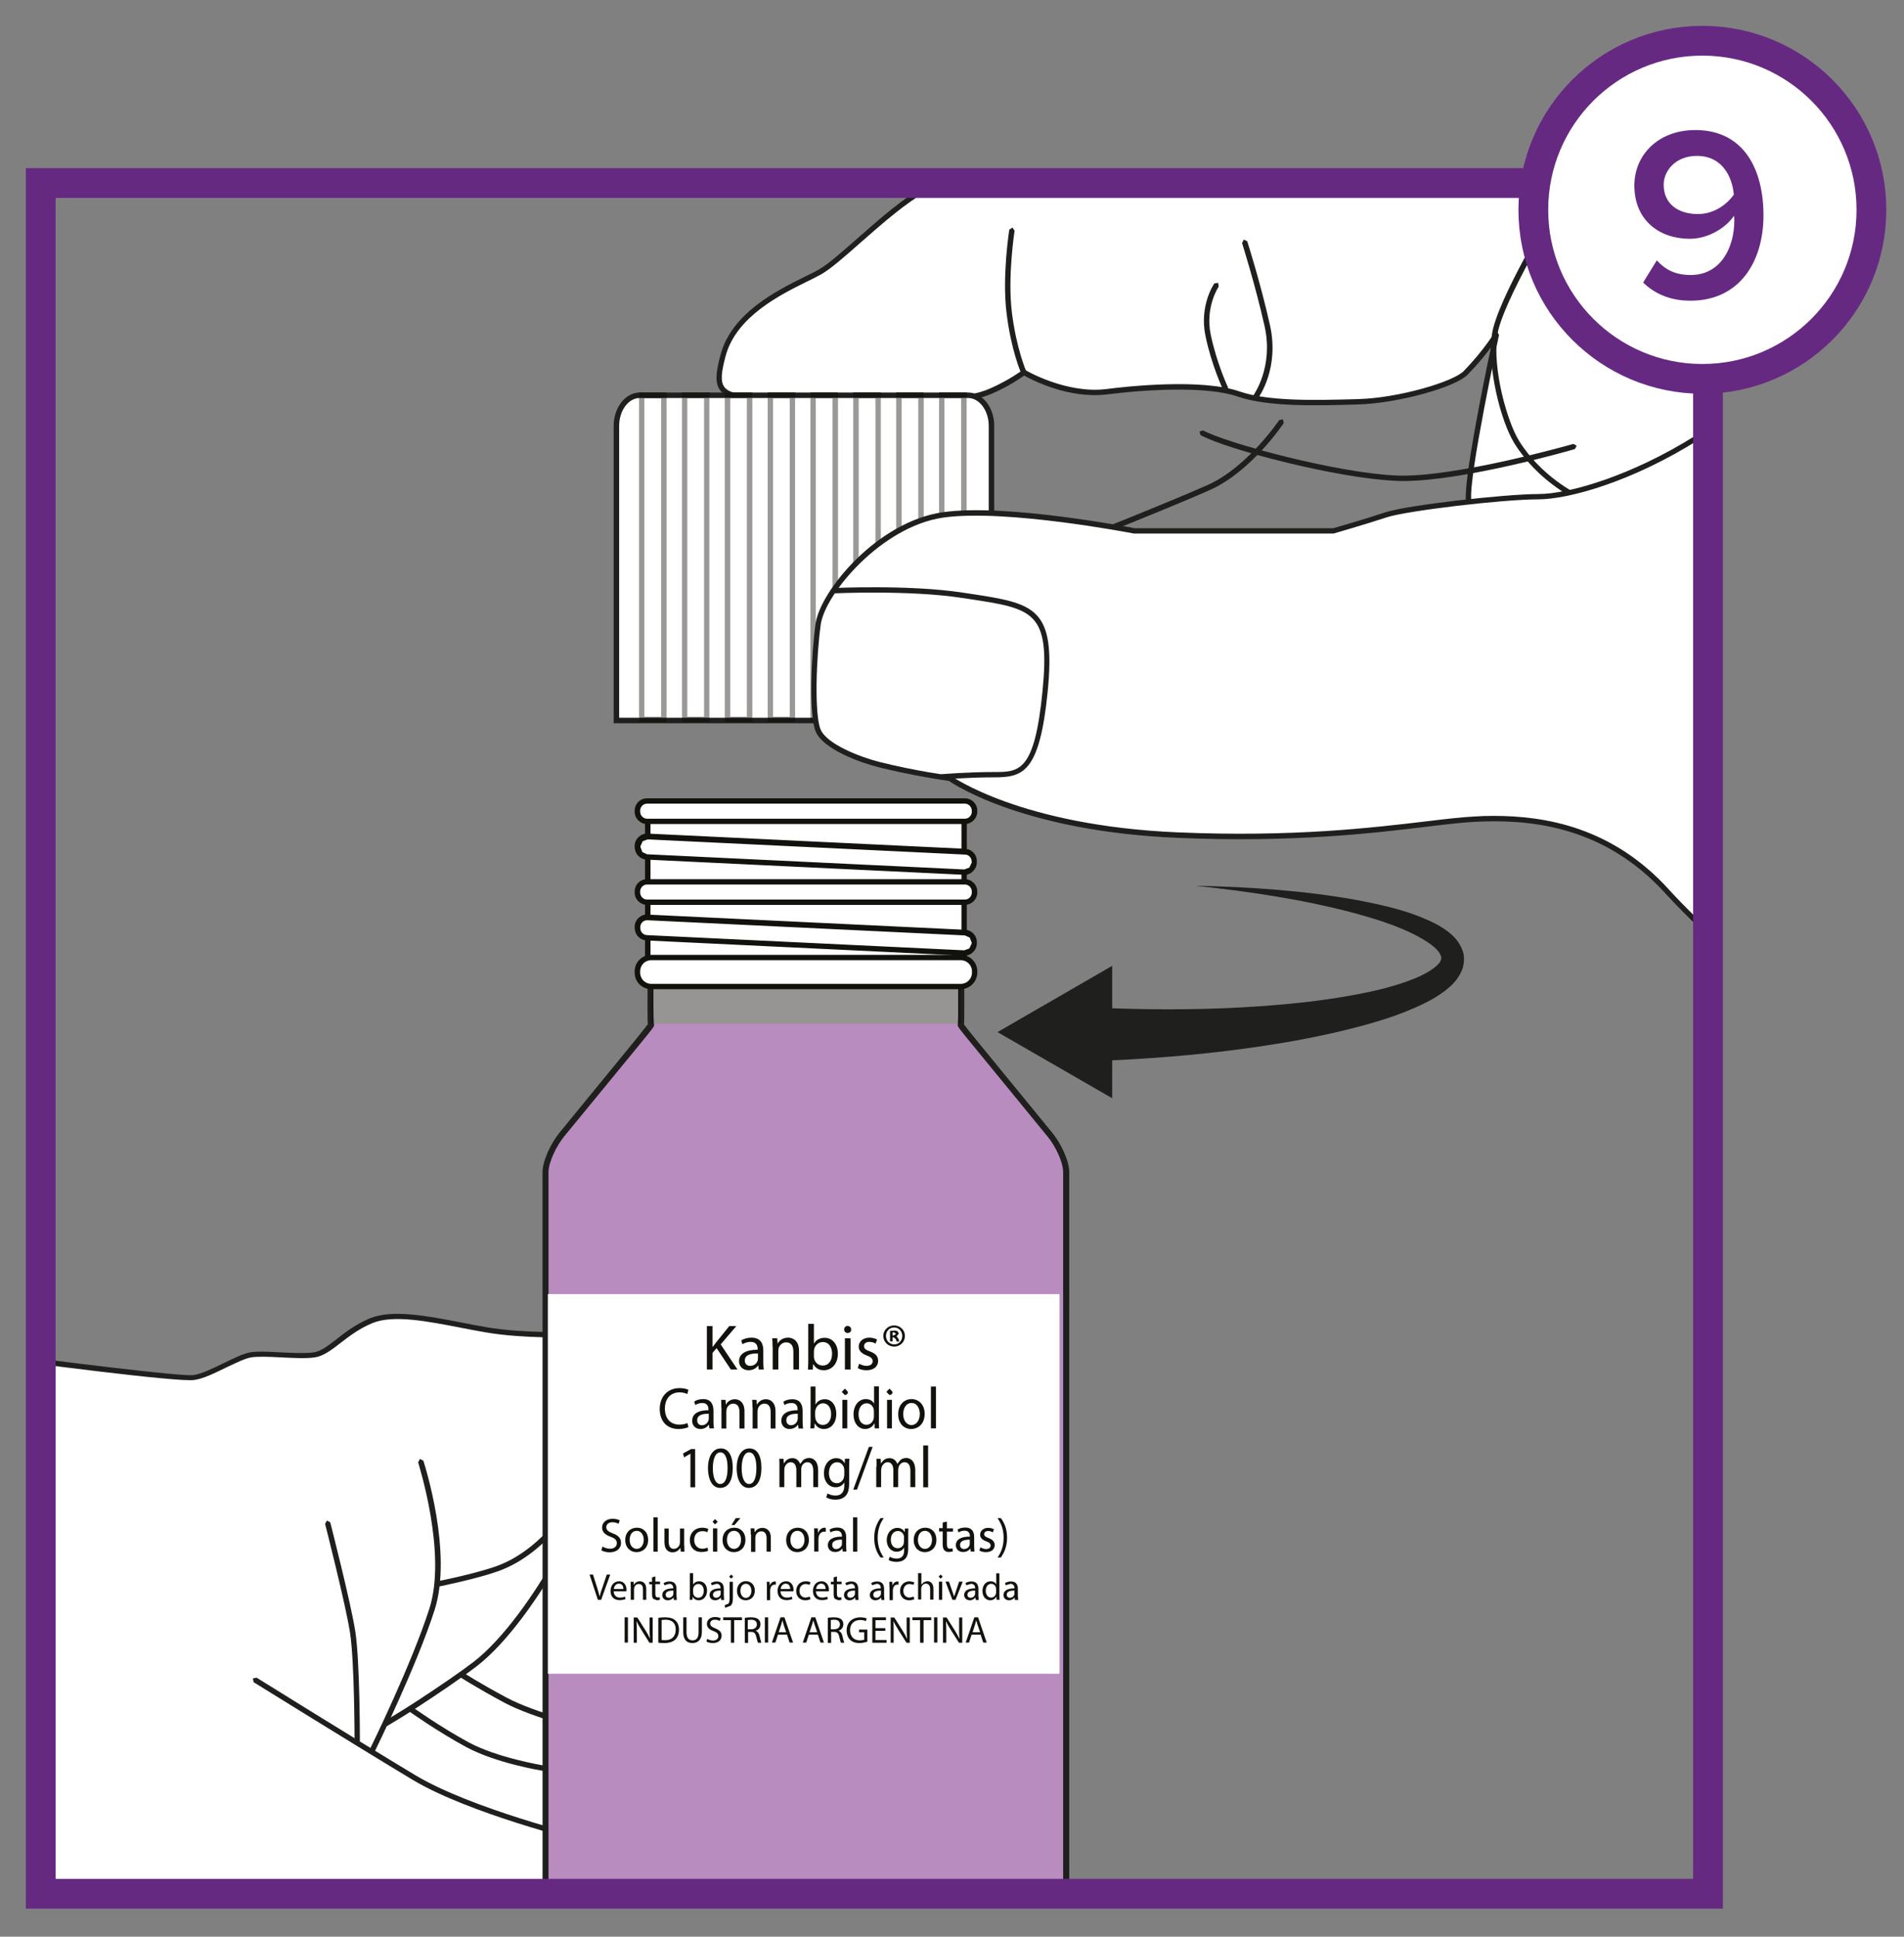 <?xml version="1.0" encoding="utf-8"?>
<!-- Generator: Adobe Illustrator 26.0.0, SVG Export Plug-In . SVG Version: 6.00 Build 0)  -->
<svg version="1.1" id="Capa_1" xmlns="http://www.w3.org/2000/svg" xmlns:xlink="http://www.w3.org/1999/xlink" x="0px" y="0px"
	 viewBox="0 0 121.53 123.6" style="enable-background:new 0 0 121.53 123.6;" xml:space="preserve">
<rect x="0" y="0" width="121.53" height="123.6" fill="#808080" stroke="none"/>
<style type="text/css">
	.st0{clip-path:url(#SVGID_00000112592811837387369390000003700150726368398264_);fill:#FFFFFF;}
	.st1{clip-path:url(#SVGID_00000112592811837387369390000003700150726368398264_);fill:#1F1F1D;}
	.st2{fill:#1F1F1D;}
	.st3{clip-path:url(#SVGID_00000089571069112772224990000016488455773796508045_);fill:#1F1F1D;}
	.st4{clip-path:url(#SVGID_00000089571069112772224990000016488455773796508045_);fill:#FFFFFF;}
	.st5{fill:#FFFFFF;}
	.st6{fill:#9B9997;}
	.st7{fill:#161613;}
	.st8{clip-path:url(#SVGID_00000160875963452581856840000000864311479463824519_);fill:#B88CBF;}
	.st9{clip-path:url(#SVGID_00000160875963452581856840000000864311479463824519_);fill:#1F1F1D;}
	.st10{fill:#979593;}
	.st11{fill:#1A1917;}
	.st12{fill:#13110C;}
	.st13{clip-path:url(#SVGID_00000115497053324789883960000012561517396502475951_);fill:#13110C;}
	.st14{clip-path:url(#SVGID_00000115497053324789883960000012561517396502475951_);fill:#FFFFFF;}
	.st15{clip-path:url(#SVGID_00000115497053324789883960000012561517396502475951_);fill:#1F1F1D;}
	.st16{fill:none;stroke:#662982;stroke-width:1.9;stroke-miterlimit:10;}
	.st17{fill:#FFFFFF;stroke:#662982;stroke-width:1.9;stroke-miterlimit:10;}
	.st18{fill:#662982;}
</style>
<g>
	<g>
		<g>
			<defs>
				<rect id="SVGID_1_" x="2.16" y="11.59" width="106.79" height="109.29"/>
			</defs>
			<clipPath id="SVGID_00000181060399780453585160000012365482788999355296_">
				<use xlink:href="#SVGID_1_"  style="overflow:visible;"/>
			</clipPath>
			<path style="clip-path:url(#SVGID_00000181060399780453585160000012365482788999355296_);fill:#FFFFFF;" d="M117.22,34.54
				l-2.96-25.48c0,0-23.12-0.45-26.59-0.33c-3.47,0.11-13.61,0.75-18.31,1.12c-4.71,0.37-7.99,1.05-10.24,2.19
				c-2.25,1.14-5.36,4.49-6.75,5.29c-1.39,0.8-5.4,2.21-6.23,5.36c-0.6,2.26-0.36,2.86,3.62,2.68c1.03-0.05,3.39,0.01,5.58,0.07
				c2.05,0.06,3.94,0.11,4.44,0.08c1.34-0.09,2.35-0.07,3.55-0.61c1.21-0.54,2.02-1.15,2.02-1.15s2.64,1.56,5.28,1.23
				c2.64-0.33,6.45-0.54,8.42,0.14c1.96,0.68,5.2,0.56,7.66,0.5c2.46-0.07,6.11-1.08,6.85-1.85c1.3-1.36,1.96-2.45,1.96-2.45
				s-1.96,9.07-1.78,10.59c0.18,1.52,1.18,4.2,1.18,4.2L117.22,34.54z"/>
			<path style="clip-path:url(#SVGID_00000181060399780453585160000012365482788999355296_);fill:#1F1F1D;" d="M95.51,21.17
				l0.06,0.01l0.11,0.2c-0.02,0.09-1.95,9.06-1.77,10.53c0.16,1.3,0.93,3.51,1.13,4.04l22-1.57l-2.92-25.15
				c-2-0.04-23.15-0.43-26.43-0.33c-3.44,0.11-13.55,0.75-18.31,1.12c-4.75,0.37-7.98,1.07-10.18,2.18
				c-1.29,0.66-2.88,2.06-4.28,3.29c-1,0.88-1.87,1.65-2.46,1.99c-0.24,0.14-0.56,0.3-0.93,0.48c-1.7,0.84-4.55,2.24-5.22,4.78
				c-0.26,0.98-0.35,1.62-0.06,1.98c0.35,0.44,1.38,0.58,3.51,0.48c1.12-0.05,3.75,0.02,6.08,0.09c1.79,0.05,3.48,0.1,3.94,0.07
				l0.49-0.03c1.1-0.06,1.98-0.11,3-0.57c1.17-0.52,1.98-1.13,1.99-1.13l0.19-0.01c0.03,0.02,2.61,1.53,5.17,1.21
				c1.38-0.18,6.09-0.68,8.49,0.15c1.86,0.65,4.88,0.56,7.3,0.5l0.3-0.01c2.55-0.07,6.06-1.1,6.73-1.8
				c1.28-1.33,1.93-2.41,1.93-2.42L95.51,21.17z M94.92,36.3l-0.16-0.11c-0.04-0.11-1.01-2.72-1.19-4.24
				c-0.15-1.27,1.11-7.49,1.6-9.79c-0.33,0.45-0.82,1.06-1.49,1.75c-0.79,0.82-4.5,1.83-6.97,1.9l-0.29,0.01
				c-2.45,0.07-5.5,0.15-7.42-0.51c-1.85-0.65-5.52-0.49-8.34-0.14c-2.42,0.3-4.78-0.91-5.29-1.2c-0.25,0.18-0.97,0.67-1.96,1.11
				c-1.08,0.48-2.03,0.53-3.12,0.6l-0.49,0.03c-0.46,0.03-2.09-0.01-3.97-0.07c-2.32-0.06-4.95-0.14-6.05-0.09
				c-2.32,0.11-3.35-0.06-3.79-0.61c-0.38-0.48-0.3-1.17,0-2.29c0.71-2.69,3.64-4.13,5.4-5c0.36-0.18,0.68-0.33,0.91-0.47
				c0.56-0.32,1.42-1.08,2.41-1.95c1.42-1.25,3.02-2.66,4.35-3.34c2.23-1.13,5.51-1.84,10.3-2.21C74.1,9.3,84.22,8.67,87.67,8.55
				c3.44-0.11,26.36,0.33,26.59,0.33l0.17,0.15l2.96,25.48l-0.04,0.13l-0.12,0.06l-22.31,1.6H94.92z"/>
		</g>
		<g>
			<path class="st2" d="M100.6,31.85l-0.07-0.02c-0.1-0.05-2.39-1.15-3.87-3.54c-0.89-1.44-1.73-4.87-1.43-6.95
				c0.3-2.17,3.91-8.09,4.06-8.34l0.24-0.06l0.06,0.24c-0.04,0.06-3.72,6.12-4.02,8.21c-0.31,2.19,0.63,5.5,1.38,6.73
				c1.42,2.3,3.7,3.4,3.72,3.41l0.08,0.23L100.6,31.85z"/>
			<path class="st2" d="M80.15,25.49l-0.1-0.03l-0.04-0.24c0.01-0.02,1.29-1.79,0.71-4.39c-0.6-2.68-1.44-5.3-1.44-5.32l0.11-0.22
				l0.22,0.11c0.01,0.03,0.85,2.66,1.45,5.35c0.62,2.76-0.71,4.59-0.76,4.67L80.15,25.49z"/>
			<path class="st2" d="M78.23,24.98l-0.16-0.1c-0.01-0.02-0.75-1.6-1.13-3.46c-0.39-1.92,0.53-3.28,0.57-3.33l0.24-0.04l0.04,0.24
				c-0.01,0.01-0.88,1.3-0.51,3.07c0.38,1.82,1.1,3.37,1.11,3.38l-0.08,0.23L78.23,24.98z"/>
			<path class="st2" d="M65.35,23.94l-0.16-0.1c-0.03-0.06-0.65-1.48-0.94-3.84c-0.3-2.36,0.17-5.31,0.17-5.34l0.2-0.14l0.14,0.2
				c0,0.03-0.46,2.93-0.17,5.24c0.29,2.31,0.91,3.73,0.92,3.75l-0.09,0.22L65.35,23.94z"/>
			<path class="st2" d="M63.67,65.87l7.32-4.23v2.51v0.2c3.15,0.11,6.3,0.09,9.44-0.13c1.69-0.12,3.39-0.29,5.05-0.56
				c1.66-0.27,3.33-0.61,4.81-1.21c0.37-0.15,0.71-0.32,1.02-0.52c0.3-0.19,0.55-0.42,0.63-0.59c0.08-0.16,0.09-0.26-0.06-0.52
				c-0.15-0.24-0.45-0.49-0.77-0.7c-1.33-0.86-3.01-1.39-4.64-1.84c-3.31-0.88-6.74-1.39-10.18-1.75c3.46,0.07,6.93,0.3,10.37,0.92
				c1.72,0.34,3.44,0.7,5.11,1.58c0.41,0.24,0.84,0.51,1.21,0.96c0.18,0.23,0.34,0.52,0.43,0.86c0.07,0.35,0.03,0.74-0.09,1.05
				c-0.26,0.64-0.68,1.01-1.07,1.32c-0.4,0.3-0.82,0.56-1.23,0.76c-1.67,0.84-3.38,1.32-5.11,1.75c-1.72,0.42-3.46,0.75-5.2,1.01
				c-3.22,0.49-6.46,0.78-9.72,0.93v2.42L63.67,65.87z"/>
			<path class="st2" d="M89.56,30.7c-0.13,0-0.26,0-0.39-0.01c-3.76-0.14-10.86-2-12.54-2.92l-0.07-0.23l0.23-0.07
				c1.49,0.81,8.58,2.73,12.39,2.88c3.69,0.14,11.18-2,11.25-2.02l0.21,0.12l-0.12,0.21C100.24,28.75,93.41,30.7,89.56,30.7"/>
		</g>
		<g>
			<defs>
				<rect id="SVGID_00000111889554174987898200000016304727904697436580_" x="2.16" y="11.59" width="106.79" height="109.29"/>
			</defs>
			<clipPath id="SVGID_00000010286701841071349870000015440148608341792401_">
				<use xlink:href="#SVGID_00000111889554174987898200000016304727904697436580_"  style="overflow:visible;"/>
			</clipPath>
			<path style="clip-path:url(#SVGID_00000010286701841071349870000015440148608341792401_);fill:#1F1F1D;" d="M69.04,34.61
				l-0.16-0.11l0.1-0.22c0.06-0.02,5.54-2.19,8.11-3.33c2.53-1.13,4.54-4.11,4.56-4.14l0.24-0.05L81.94,27
				c-0.08,0.12-2.09,3.1-4.71,4.27c-2.58,1.15-8.07,3.31-8.12,3.34L69.04,34.61z"/>
			<path style="clip-path:url(#SVGID_00000010286701841071349870000015440148608341792401_);fill:#FFFFFF;" d="M37.44,85.17
				c-0.44,0-3.77,0.14-6.38-0.29c-2.61-0.44-5.65-1.31-7.39-0.58c-1.74,0.72-2.61,2.03-3.62,2.17c-1.02,0.14-3.19-0.15-4.06,0
				c-0.87,0.14-2.61,1.3-3.62,1.45C11.35,88.07-0.5,86.49-0.5,86.49l0.24,35.79l38.13-0.29L37.44,85.17z"/>
			<path style="clip-path:url(#SVGID_00000010286701841071349870000015440148608341792401_);fill:#1F1F1D;" d="M-0.32,86.68
				l0.24,35.42l37.79-0.29l-0.43-36.47l-0.11,0c-0.95,0.02-3.82,0.09-6.12-0.3c-0.54-0.09-1.1-0.2-1.67-0.31
				c-2.12-0.41-4.3-0.84-5.63-0.28c-0.84,0.35-1.47,0.84-2.03,1.27c-0.58,0.45-1.08,0.83-1.63,0.91c-0.53,0.08-1.34,0.04-2.14,0
				c-0.74-0.04-1.51-0.07-1.92,0c-0.38,0.06-0.97,0.35-1.6,0.65c-0.72,0.35-1.47,0.72-2.03,0.79C11.42,88.24,1.28,86.9-0.32,86.68
				 M-0.26,122.45l-0.12-0.05l-0.05-0.12l-0.24-35.79l0.06-0.13l0.14-0.04c4.09,0.55,12.04,1.54,12.81,1.44
				c0.51-0.07,1.23-0.42,1.93-0.76c0.65-0.32,1.26-0.61,1.69-0.69c0.45-0.08,1.2-0.04,1.99,0c0.77,0.04,1.57,0.07,2.07,0
				c0.47-0.07,0.93-0.43,1.47-0.85c0.57-0.45,1.23-0.95,2.11-1.32c1.43-0.59,3.66-0.16,5.83,0.26c0.56,0.11,1.12,0.22,1.66,0.31
				c2.27,0.38,5.12,0.31,6.06,0.29c0.14,0,0.24,0,0.29,0l0.17,0.17l0.43,36.82L38,122.11l-0.12,0.05L-0.26,122.45L-0.26,122.45z"/>
		</g>
		<g>
			<path class="st2" d="M37.15,117.52l-0.04,0c-0.07-0.02-7.17-1.77-10.77-3.93c-3.58-2.15-10.08-6.19-10.15-6.23l-0.05-0.24
				l0.24-0.05c0.06,0.04,6.56,4.08,10.14,6.23c3.56,2.13,10.61,3.88,10.68,3.89l0.13,0.21L37.15,117.52z"/>
			<path class="st2" d="M22.8,111.29l-0.17-0.17c0-0.05,0-5.08-0.29-6.93c-0.29-1.85-1.58-6.89-1.59-6.94l0.12-0.21l0.21,0.12
				c0.01,0.05,1.31,5.1,1.6,6.97c0.29,1.88,0.29,6.78,0.29,6.98L22.8,111.29z"/>
			<path class="st2" d="M23.76,111.9l-0.08-0.02l-0.08-0.23c0.03-0.05,2.67-5.43,3.81-9c1.13-3.53-0.71-9.26-0.72-9.32l0.11-0.22
				l0.22,0.11c0.08,0.24,1.89,5.89,0.72,9.53c-1.15,3.59-3.8,8.99-3.83,9.05L23.76,111.9z"/>
			<path class="st2" d="M28,101.25l-0.17-0.14l0.13-0.2c0.02,0,2.45-0.49,3.76-0.97c3.09-1.12,4.96-4.52,4.98-4.56l0.23-0.07
				l0.07,0.23c-0.08,0.14-1.95,3.55-5.16,4.72c-1.34,0.49-3.71,0.97-3.81,0.99L28,101.25z"/>
			<path class="st2" d="M24.63,110.17l-0.15-0.08l0.06-0.24c0.01-0.01,1.06-0.63,2-1.24c1.59-1.04,2.87-1.92,3.69-2.55
				c1.89-1.45,3.91-4.37,5.17-6.62c1.28-2.27,1.58-3.29,1.58-3.29l0.21-0.12l0.12,0.21c-0.01,0.04-0.31,1.06-1.61,3.37
				c-1.28,2.28-3.33,5.24-5.26,6.72c-1.04,0.8-2.59,1.84-3.71,2.57c-0.94,0.62-2,1.24-2.01,1.25L24.63,110.17z"/>
			<path class="st2" d="M34.65,113.01h-0.03c-0.12-0.02-2.97-0.49-4.86-1.51c-1.87-1.01-3.64-2.28-3.66-2.29l-0.04-0.24l0.24-0.04
				c0.02,0.01,1.77,1.27,3.62,2.27c1.83,0.99,4.72,1.46,4.75,1.47l0.14,0.2L34.65,113.01z"/>
			<path class="st2" d="M37.75,110.56l-0.04-0.01c-0.15-0.04-3.67-0.89-5.55-1.9c-1.87-1.01-2.76-1.6-2.77-1.6l-0.04-0.24l0.24-0.05
				c0.01,0,0.89,0.59,2.74,1.58c1.84,0.99,5.43,1.86,5.46,1.87l0.13,0.21L37.75,110.56z"/>
			<path class="st5" d="M63.28,45.99v-18.8c0-1.07-0.67-1.95-1.5-1.95H40.84c-0.83,0-1.5,0.88-1.5,1.95v18.8H63.28z"/>
			<path class="st2" d="M39.52,45.81h23.59V27.18c0-0.98-0.6-1.78-1.32-1.78H40.84c-0.73,0-1.32,0.8-1.32,1.78V45.81z M63.45,46.16
				H39.17V27.18c0-1.17,0.75-2.13,1.67-2.13h20.95c0.92,0,1.67,0.95,1.67,2.13V46.16z"/>
			<polygon class="st6" points="50.75,25.4 50.41,25.4 50.41,45.74 49.34,45.74 49.34,25.4 49,25.4 49,45.81 50.75,45.81 			"/>
			<path class="st7" d="M50.75,25.05H49v0.34h0.34h1.07h0.35V25.05z M50.75,45.81H49v0.27h1.76V45.81z"/>
			<polygon class="st6" points="48.02,25.4 47.67,25.4 47.67,45.74 46.61,45.74 46.61,25.4 46.26,25.4 46.26,45.81 48.02,45.81 			
				"/>
			<path class="st7" d="M48.02,25.05h-1.23h-0.53v0.34h0.34h1.07h0.34V25.05z M48.02,45.81h-1.75v0.27h1.75V45.81z"/>
			<path class="st6" d="M42.55,25.05h-1.76l0,0c0.02,0,0.03,0,0.05,0H42.55z"/>
			<path class="st6" d="M42.55,25.4H42.2v20.34h-1.07V25.4h-0.29c-0.02,0-0.03,0-0.05,0v20.42h1.76V25.4z"/>
			<path class="st7" d="M42.55,25.05h-1.71h-0.05v0.35c0.02,0,0.03,0,0.05,0h0.29h1.07h0.35V25.05z M42.55,45.81h-1.75v0.27h1.75
				V45.81z"/>
			<polygon class="st6" points="45.28,25.4 44.94,25.4 44.94,45.74 43.87,45.74 43.87,25.4 43.53,25.4 43.53,45.81 45.28,45.81 			
				"/>
			<path class="st7" d="M45.28,25.05h-1.76v0.34h0.34h1.07h0.35V25.05z M45.28,45.81h-1.76v0.27h1.76V45.81z"/>
			<polygon class="st6" points="53.49,25.4 53.14,25.4 53.14,45.74 52.07,45.74 52.07,25.4 51.73,25.4 51.73,45.81 53.49,45.81 			
				"/>
			<path class="st7" d="M53.49,25.05h-1.75v0.34h0.34h1.07h0.34V25.05z M53.49,45.81h-1.76v0.27h1.76V45.81z"/>
			<polygon class="st6" points="56.22,25.4 55.88,25.4 55.88,45.74 54.81,45.74 54.81,25.4 54.46,25.4 54.46,45.81 56.22,45.81 			
				"/>
			<path class="st7" d="M56.22,25.05h-1.76v0.34h0.35h1.07h0.34V25.05z M56.22,45.81h-1.76v0.27h1.76V45.81z"/>
			<polygon class="st6" points="61.7,25.4 61.35,25.4 61.35,45.74 60.28,45.74 60.28,25.4 59.94,25.4 59.94,45.81 61.7,45.81 			"/>
			<path class="st7" d="M61.7,25.05h-1.76v0.34h0.34h1.07h0.35V25.05z M61.7,45.81h-1.76v0.27h1.76V45.81z"/>
			<polygon class="st6" points="58.96,25.4 58.61,25.4 58.61,45.74 57.55,45.74 57.55,25.4 57.2,25.4 57.2,45.81 58.96,45.81 			"/>
			<path class="st7" d="M58.96,25.05H57.2v0.34h0.34h1.07h0.34V25.05z M58.96,45.81h-1.75v0.27h1.75V45.81z"/>
		</g>
		<g>
			<defs>
				<rect id="SVGID_00000005948850261256262920000007217997351663598745_" x="2.16" y="11.59" width="106.79" height="109.29"/>
			</defs>
			<clipPath id="SVGID_00000050629479624343657940000006610362198943985573_">
				<use xlink:href="#SVGID_00000005948850261256262920000007217997351663598745_"  style="overflow:visible;"/>
			</clipPath>
			<path style="clip-path:url(#SVGID_00000050629479624343657940000006610362198943985573_);fill:#B88CBF;" d="M67.03,72.42
				l-4.83-5.91c-0.49-0.6-0.88-1.09-0.87-1.09c0.02,0,0.03-0.58,0.03-1.3v-1.32H41.52v1.32c0,0.72,0.02,1.3,0.03,1.3
				c0.01,0-0.38,0.49-0.87,1.09l-4.83,5.91c-0.49,0.6-1.03,1.68-1.03,2.39v47.45c0,0.71,0.74,1.3,1.66,1.3H66.4
				c0.91,0,1.66-0.59,1.66-1.3V74.81C68.06,74.09,67.52,73.02,67.03,72.42"/>
			<path style="clip-path:url(#SVGID_00000050629479624343657940000006610362198943985573_);fill:#1F1F1D;" d="M41.74,65.36
				c0.05,0.12,0,0.18-0.9,1.28L36,72.54c-0.47,0.58-0.99,1.62-0.99,2.27v47.45c0,0.61,0.66,1.11,1.46,1.11H66.4
				c0.81,0,1.46-0.5,1.46-1.11V74.81c0-0.66-0.51-1.69-0.99-2.27l-4.83-5.9c-0.91-1.1-0.95-1.16-0.9-1.28
				c0.01-0.11,0.02-0.54,0.02-1.24v-1.13H41.71v1.13C41.71,64.79,41.73,65.25,41.74,65.36 M66.4,123.75H36.48
				c-1.02,0-1.85-0.67-1.85-1.49V74.81c0-0.75,0.55-1.87,1.08-2.52l4.83-5.9c0.42-0.52,0.71-0.89,0.81-1.02
				c-0.02-0.2-0.02-0.57-0.02-1.26V62.6h20.22v1.52c0,0.68,0,1.05-0.02,1.26c0.1,0.14,0.41,0.53,0.81,1.02l4.83,5.9
				c0.53,0.65,1.08,1.76,1.08,2.52v47.45C68.25,123.08,67.42,123.75,66.4,123.75"/>
		</g>
		<g>
			<path class="st10" d="M61.17,62.99H41.71v1.13c0,0.63,0.01,1.08,0.02,1.22h19.41c0.01-0.13,0.02-0.55,0.02-1.22V62.99z"/>
			<path class="st11" d="M61.36,62.79H41.52v2.23l0,0.31h0.21c-0.01-0.14-0.02-0.58-0.02-1.22v-1.13h19.45v1.13
				c0,0.66-0.01,1.08-0.02,1.22h0.21v-0.31V62.79z"/>
			<rect x="41.34" y="51.67" class="st5" width="20.2" height="10.61"/>
			<path class="st12" d="M41.52,62.11h19.85V51.84H41.52V62.11z M61.71,62.45H41.17V51.5h20.54V62.45z"/>
			<path class="st5" d="M61.58,57.58H41.3c-0.34,0-0.62-0.28-0.62-0.62V56.9c0-0.34,0.28-0.62,0.62-0.62h20.29
				c0.34,0,0.62,0.28,0.62,0.62v0.06C62.2,57.3,61.92,57.58,61.58,57.58"/>
			<path class="st12" d="M41.3,56.45c-0.24,0-0.44,0.2-0.44,0.45v0.06c0,0.25,0.2,0.45,0.44,0.45h20.29c0.24,0,0.44-0.2,0.44-0.45
				V56.9c0-0.24-0.2-0.45-0.44-0.45H41.3z M61.58,57.75H41.3c-0.43,0-0.79-0.35-0.79-0.79V56.9c0-0.44,0.35-0.79,0.79-0.79h20.29
				c0.43,0,0.79,0.35,0.79,0.79v0.06C62.37,57.4,62.02,57.75,61.58,57.75"/>
			<path class="st5" d="M61.54,60.82l-20.26-0.97c-0.34-0.01-0.6-0.3-0.59-0.64l0-0.07c0.02-0.34,0.31-0.6,0.64-0.59l20.26,0.97
				c0.34,0.02,0.6,0.31,0.59,0.64l0,0.07C62.17,60.57,61.88,60.83,61.54,60.82"/>
			<path class="st12" d="M61.55,60.65l0.32-0.12l0.15-0.31l0-0.06l-0.12-0.32l-0.31-0.14l-20.26-0.97h-0.02
				c-0.24,0-0.43,0.18-0.44,0.42l0,0.06c-0.01,0.25,0.18,0.46,0.42,0.47L61.55,60.65z M61.57,60.99h-0.04l-20.26-0.97
				c-0.21-0.01-0.4-0.1-0.55-0.26c-0.14-0.16-0.21-0.36-0.21-0.57l0-0.07c0.01-0.21,0.1-0.4,0.26-0.55c0.16-0.14,0.35-0.22,0.57-0.2
				l20.26,0.97c0.21,0.01,0.4,0.1,0.55,0.26c0.14,0.16,0.21,0.36,0.2,0.57l0,0.06c-0.01,0.21-0.1,0.41-0.26,0.55
				C61.95,60.92,61.77,60.99,61.57,60.99"/>
			<path class="st5" d="M61.54,55.66l-20.26-0.96c-0.34-0.02-0.6-0.31-0.59-0.65l0-0.06c0.02-0.34,0.31-0.6,0.64-0.59l20.26,0.97
				c0.34,0.02,0.6,0.31,0.59,0.65l0,0.06C62.17,55.41,61.88,55.68,61.54,55.66"/>
			<path class="st12" d="M61.55,55.49l0.32-0.12l0.15-0.31l0-0.06c0.01-0.24-0.18-0.46-0.42-0.46l-20.26-0.97l-0.32,0.12l-0.14,0.31
				l0,0.06l0.12,0.32l0.3,0.14L61.55,55.49z M61.57,55.83h-0.04l-20.26-0.97c-0.21-0.01-0.4-0.1-0.55-0.26
				c-0.14-0.16-0.21-0.36-0.21-0.57l0-0.07c0.01-0.21,0.1-0.4,0.26-0.55c0.16-0.14,0.35-0.22,0.57-0.21l20.26,0.97
				c0.21,0.01,0.4,0.1,0.55,0.26c0.14,0.16,0.21,0.36,0.2,0.57l0,0.06c-0.01,0.21-0.1,0.41-0.26,0.55
				C61.95,55.76,61.77,55.83,61.57,55.83"/>
			<path class="st5" d="M61.32,62.96H41.56c-0.48,0-0.88-0.39-0.88-0.88v-0.09c0-0.48,0.39-0.88,0.88-0.88h19.77
				c0.48,0,0.88,0.39,0.88,0.88v0.09C62.2,62.56,61.8,62.96,61.32,62.96"/>
			<path class="st12" d="M41.56,61.28c-0.39,0-0.7,0.32-0.7,0.71v0.09c0,0.39,0.32,0.71,0.7,0.71h19.77c0.39,0,0.71-0.32,0.71-0.71
				v-0.09c0-0.39-0.32-0.71-0.71-0.71H41.56z M61.32,63.13H41.56c-0.58,0-1.05-0.47-1.05-1.05v-0.09c0-0.58,0.47-1.05,1.05-1.05
				h19.77c0.58,0,1.05,0.47,1.05,1.05v0.09C62.37,62.66,61.9,63.13,61.32,63.13"/>
			<path class="st5" d="M61.58,52.42H41.3c-0.34,0-0.62-0.28-0.62-0.62v-0.06c0-0.34,0.28-0.62,0.62-0.62h20.29
				c0.34,0,0.62,0.28,0.62,0.62v0.06C62.2,52.14,61.92,52.42,61.58,52.42"/>
		</g>
		<g>
			<defs>
				<rect id="SVGID_00000028296361425834327840000002540655267533413541_" x="2.16" y="11.59" width="106.79" height="109.29"/>
			</defs>
			<clipPath id="SVGID_00000103951295971360297560000006315527423119613070_">
				<use xlink:href="#SVGID_00000028296361425834327840000002540655267533413541_"  style="overflow:visible;"/>
			</clipPath>
			<path style="clip-path:url(#SVGID_00000103951295971360297560000006315527423119613070_);fill:#13110C;" d="M41.3,51.29
				c-0.24,0-0.44,0.2-0.44,0.45v0.06c0,0.24,0.2,0.45,0.44,0.45h20.29c0.24,0,0.44-0.2,0.44-0.45v-0.06c0-0.24-0.2-0.45-0.44-0.45
				H41.3z M61.58,52.59H41.3c-0.43,0-0.79-0.35-0.79-0.79v-0.06c0-0.44,0.35-0.79,0.79-0.79h20.29c0.43,0,0.79,0.35,0.79,0.79v0.06
				C62.37,52.24,62.02,52.59,61.58,52.59"/>
			<path style="clip-path:url(#SVGID_00000103951295971360297560000006315527423119613070_);fill:#FFFFFF;" d="M118.46,23.86
				c0,0-6.23,1.59-10.14,4.06c-3.91,2.46-7.97,3.77-10.15,3.77c-2.17,0-8.41,0.73-9.71,1.16c-1.3,0.44-3.33,1.02-3.33,1.02h-8.26
				h-4.49c0,0-8.12-1.6-12.17-1.02c-4.06,0.58-7.68,4.93-7.97,6.96c-0.29,2.03-0.43,5.8,0,6.81c0.44,1.02,2.64,1.86,3.92,2.17
				c2.32,0.58,4.49,0.87,4.49,0.87s4.35,3.19,14.49,3.62c10.15,0.44,15.95-0.87,18.99-1.01c3.04-0.15,8.12,0,12.32,4.64
				c2.4,2.65,8.26,7.83,8.26,7.83L118.46,23.86z"/>
			<path style="clip-path:url(#SVGID_00000103951295971360297560000006315527423119613070_);fill:#1F1F1D;" d="M95.34,52.07
				c3.28,0,7.58,0.71,11.21,4.73c2.09,2.3,6.84,6.56,8,7.59l3.71-40.29c-1.17,0.32-6.44,1.82-9.86,3.98
				c-4.14,2.61-8.21,3.79-10.24,3.79c-2.26,0-8.4,0.73-9.66,1.15c-1.29,0.43-3.32,1.01-3.34,1.02l-0.05,0.01H72.37
				c-0.11-0.02-8.16-1.58-12.15-1.02c-3.97,0.57-7.55,4.87-7.83,6.81c-0.29,2.04-0.42,5.76-0.01,6.72c0.4,0.93,2.49,1.75,3.8,2.08
				c2.28,0.57,4.45,0.86,4.47,0.86l0.08,0.03c0.04,0.03,4.44,3.16,14.4,3.59c7.42,0.32,12.52-0.3,15.89-0.7
				c1.26-0.15,2.26-0.27,3.08-0.31C94.5,52.08,94.91,52.07,95.34,52.07 M114.7,64.91l-0.11-0.04c-0.06-0.05-5.89-5.21-8.28-7.84
				c-4.02-4.44-8.88-4.75-12.19-4.58c-0.81,0.04-1.8,0.16-3.05,0.31c-3.38,0.41-8.51,1.03-15.95,0.71
				c-9.6-0.41-14.1-3.32-14.55-3.63c-0.31-0.04-2.34-0.34-4.47-0.87c-1.18-0.29-3.55-1.15-4.03-2.27c-0.45-1.05-0.3-4.85-0.01-6.91
				c0.3-2.08,3.93-6.5,8.12-7.1c4.04-0.58,12.15,1,12.23,1.02l12.7,0c0.23-0.07,2.09-0.6,3.3-1.01c1.38-0.46,7.66-1.17,9.77-1.17
				c1.98,0,5.97-1.17,10.06-3.74c3.89-2.45,10.13-4.06,10.19-4.08l0.15,0.04l0.06,0.15l-3.77,40.88l-0.11,0.14L114.7,64.91z"/>
		</g>
		<g>
			<path class="st2" d="M60.12,49.76l-0.17-0.16l0.15-0.19c0.02,0,1.62-0.14,3.35-0.14c1.61,0,2.58,0,3.09-5.14
				c0.51-5.11-0.59-5.28-4.67-5.9l-0.47-0.07c-3.37-0.52-8.18-0.29-8.23-0.29l-0.18-0.16l0.16-0.18c0.05,0,4.89-0.23,8.29,0.29
				l0.47,0.07c4.12,0.63,5.5,0.84,4.96,6.27c-0.52,5.19-1.59,5.45-3.43,5.45c-1.71,0-3.3,0.14-3.32,0.14H60.12z"/>
			<path class="st2" d="M2.4,120.63h106.31V11.83H2.4V120.63z M109.19,121.12H1.92V11.35h107.27V121.12z"/>
			<rect x="34.97" y="82.59" class="st5" width="32.66" height="24.23"/>
			<polygon class="st12" points="45.12,84.63 45.48,84.63 45.48,85.96 45.49,85.96 45.71,85.67 46.55,84.63 47,84.63 46,85.8 
				47.07,87.4 46.65,87.4 45.74,86.04 45.48,86.34 45.48,87.4 45.12,87.4 			"/>
			<path class="st12" d="M48.38,86.38c-0.39-0.01-0.84,0.06-0.84,0.45c0,0.23,0.16,0.34,0.34,0.34c0.26,0,0.42-0.16,0.48-0.33
				l0.02-0.12V86.38z M48.43,87.4l-0.03-0.25h-0.01c-0.11,0.16-0.32,0.3-0.61,0.3c-0.4,0-0.61-0.29-0.61-0.57
				c0-0.48,0.43-0.74,1.19-0.74v-0.04c0-0.16-0.04-0.46-0.45-0.46c-0.19,0-0.38,0.06-0.52,0.15l-0.08-0.24
				c0.16-0.11,0.4-0.18,0.65-0.18c0.61,0,0.76,0.41,0.76,0.81v0.74c0,0.17,0.01,0.34,0.03,0.48H48.43z"/>
			<path class="st12" d="M49.31,85.95c0-0.21,0-0.38-0.02-0.54h0.32l0.02,0.33h0.01c0.1-0.19,0.33-0.37,0.66-0.37
				c0.28,0,0.7,0.16,0.7,0.84v1.19h-0.36v-1.14c0-0.32-0.12-0.59-0.46-0.59c-0.24,0-0.42,0.17-0.48,0.37l-0.02,0.17v1.19h-0.36
				V85.95z"/>
			<path class="st12" d="M51.95,86.6l0.02,0.13c0.07,0.25,0.28,0.42,0.54,0.42c0.38,0,0.6-0.31,0.6-0.76c0-0.4-0.2-0.74-0.59-0.74
				c-0.25,0-0.48,0.17-0.55,0.44l-0.02,0.15V86.6z M51.57,87.4c0.01-0.13,0.02-0.34,0.02-0.51v-2.4h0.36v1.25h0.01
				c0.13-0.22,0.36-0.36,0.68-0.36c0.49,0,0.84,0.41,0.84,1.01c0,0.71-0.45,1.06-0.89,1.06c-0.29,0-0.52-0.11-0.66-0.37H51.9
				l-0.02,0.33H51.57z"/>
			<path class="st12" d="M53.93,85.41h0.36v1.99h-0.36V85.41z M54.33,84.85c0.01,0.12-0.08,0.22-0.23,0.22
				c-0.13,0-0.22-0.1-0.22-0.22c0-0.13,0.09-0.23,0.23-0.23C54.24,84.63,54.33,84.73,54.33,84.85"/>
			<path class="st12" d="M54.84,87.03c0.11,0.07,0.29,0.14,0.47,0.14c0.26,0,0.39-0.13,0.39-0.29c0-0.17-0.1-0.27-0.37-0.37
				c-0.35-0.13-0.52-0.32-0.52-0.56c0-0.32,0.26-0.58,0.68-0.58c0.2,0,0.38,0.06,0.49,0.12l-0.09,0.26
				c-0.08-0.05-0.22-0.11-0.41-0.11c-0.21,0-0.33,0.12-0.33,0.27c0,0.17,0.12,0.24,0.38,0.34c0.35,0.13,0.52,0.3,0.52,0.6
				c0,0.35-0.27,0.6-0.74,0.6c-0.22,0-0.42-0.05-0.56-0.14L54.84,87.03z"/>
			<path class="st12" d="M56.97,85.23h0.07l0.16-0.1l-0.14-0.1l-0.09,0.01V85.23z M56.97,85.61h-0.16v-0.67l0.26-0.02
				c0.13,0,0.18,0.02,0.23,0.05l0.07,0.15l-0.14,0.16v0.01l0.12,0.16l0.05,0.17h-0.17l-0.05-0.16l-0.14-0.11h-0.07V85.61z
				 M56.55,85.26c0,0.3,0.22,0.54,0.53,0.54c0.3,0,0.51-0.24,0.51-0.54c0-0.3-0.22-0.54-0.52-0.54
				C56.77,84.72,56.55,84.96,56.55,85.26 M57.76,85.26c0,0.38-0.3,0.68-0.69,0.68c-0.38,0-0.69-0.3-0.69-0.68
				c0-0.37,0.31-0.67,0.69-0.67C57.46,84.59,57.76,84.89,57.76,85.26"/>
			<path class="st12" d="M43.94,91.08c-0.12,0.06-0.35,0.12-0.64,0.12c-0.68,0-1.19-0.45-1.19-1.28c0-0.79,0.51-1.33,1.26-1.33
				c0.3,0,0.49,0.07,0.57,0.11l-0.07,0.27c-0.12-0.06-0.29-0.11-0.49-0.11c-0.56,0-0.94,0.38-0.94,1.04c0,0.62,0.34,1.02,0.93,1.02
				c0.19,0,0.38-0.04,0.51-0.1L43.94,91.08z"/>
			<path class="st12" d="M45.23,90.23c-0.34-0.01-0.73,0.06-0.73,0.41c0,0.21,0.13,0.32,0.3,0.32c0.22,0,0.37-0.15,0.42-0.31
				l0.02-0.1V90.23z M45.28,91.16l-0.03-0.23h-0.01c-0.1,0.14-0.28,0.27-0.53,0.27c-0.35,0-0.53-0.26-0.53-0.52
				c0-0.44,0.37-0.68,1.04-0.68v-0.04c0-0.15-0.04-0.42-0.39-0.42c-0.16,0-0.33,0.05-0.45,0.13l-0.07-0.22
				c0.14-0.1,0.35-0.16,0.57-0.16c0.53,0,0.66,0.38,0.66,0.75v0.68c0,0.16,0.01,0.31,0.03,0.44H45.28z"/>
			<path class="st12" d="M46.04,89.83c0-0.19,0-0.34-0.01-0.49h0.28l0.02,0.3h0.01c0.08-0.18,0.29-0.34,0.57-0.34
				c0.24,0,0.61,0.15,0.61,0.78v1.09H47.2v-1.05c0-0.29-0.1-0.54-0.4-0.54c-0.21,0-0.37,0.16-0.42,0.34l-0.02,0.15v1.1h-0.31V89.83z
				"/>
			<path class="st12" d="M48.03,89.83c0-0.19-0.01-0.34-0.02-0.49h0.28l0.02,0.3h0.01c0.09-0.18,0.29-0.34,0.57-0.34
				c0.24,0,0.61,0.15,0.61,0.78v1.09h-0.31v-1.05c0-0.29-0.1-0.54-0.4-0.54c-0.21,0-0.37,0.16-0.42,0.34l-0.02,0.15v1.1h-0.31V89.83
				z"/>
			<path class="st12" d="M50.92,90.23c-0.35-0.01-0.73,0.06-0.73,0.41c0,0.21,0.14,0.32,0.29,0.32c0.23,0,0.37-0.15,0.42-0.31
				l0.02-0.1V90.23z M50.97,91.16l-0.03-0.23h-0.01c-0.1,0.14-0.28,0.27-0.53,0.27c-0.35,0-0.53-0.26-0.53-0.52
				c0-0.44,0.37-0.68,1.04-0.68v-0.04c0-0.15-0.04-0.42-0.39-0.42c-0.16,0-0.33,0.05-0.45,0.13L50,89.46
				c0.14-0.1,0.35-0.16,0.57-0.16c0.53,0,0.66,0.38,0.66,0.75v0.68c0,0.16,0.01,0.31,0.03,0.44H50.97z"/>
			<path class="st12" d="M52.04,90.43l0.01,0.12c0.06,0.23,0.24,0.39,0.47,0.39c0.33,0,0.53-0.28,0.53-0.7
				c0-0.37-0.18-0.68-0.52-0.68c-0.22,0-0.41,0.16-0.48,0.41l-0.02,0.14V90.43z M51.72,91.16c0.01-0.12,0.02-0.31,0.02-0.47v-2.2
				h0.31v1.14h0.01c0.11-0.2,0.31-0.33,0.59-0.33c0.43,0,0.73,0.38,0.73,0.93c0,0.65-0.39,0.97-0.78,0.97
				c-0.25,0-0.45-0.1-0.58-0.34H52l-0.02,0.3H51.72z"/>
			<path class="st12" d="M53.77,89.34h0.31v1.82h-0.31V89.34z M54.12,88.83c0.01,0.11-0.08,0.2-0.2,0.2l-0.19-0.2l0.2-0.21
				L54.12,88.83z"/>
			<path class="st12" d="M55.78,90.08l-0.01-0.14c-0.05-0.21-0.22-0.38-0.45-0.38c-0.33,0-0.52,0.3-0.52,0.7
				c0,0.37,0.17,0.67,0.51,0.67c0.21,0,0.4-0.15,0.46-0.4l0.01-0.14V90.08z M56.1,88.49v2.2c0,0.16,0,0.35,0.01,0.47h-0.28
				l-0.01-0.32h-0.01c-0.1,0.2-0.31,0.36-0.59,0.36c-0.42,0-0.74-0.37-0.74-0.93c0-0.61,0.36-0.98,0.78-0.98
				c0.27,0,0.45,0.13,0.52,0.28h0.01v-1.09H56.1z"/>
			<path class="st12" d="M56.62,89.34h0.31v1.82h-0.31V89.34z M56.97,88.83c0,0.11-0.08,0.2-0.2,0.2l-0.19-0.2l0.2-0.21L56.97,88.83
				z"/>
			<path class="st12" d="M57.65,90.25c0,0.4,0.22,0.7,0.53,0.7c0.3,0,0.53-0.3,0.53-0.71c0-0.31-0.15-0.7-0.52-0.7
				C57.81,89.54,57.65,89.91,57.65,90.25 M59.02,90.23c0,0.67-0.44,0.97-0.86,0.97c-0.47,0-0.83-0.36-0.83-0.94
				c0-0.61,0.38-0.97,0.86-0.97C58.68,89.3,59.02,89.68,59.02,90.23"/>
			<rect x="59.42" y="88.49" class="st12" width="0.32" height="2.67"/>
			<polygon class="st12" points="44.11,92.48 43.6,92.76 43.66,93.01 44.06,92.78 44.07,92.78 44.07,94.92 44.37,94.92 44.37,92.48 
							"/>
			<path class="st12" d="M45.5,93.71c0,0.63,0.19,1,0.47,1c0.32,0,0.47-0.4,0.47-1.02c0-0.6-0.14-1-0.47-1
				C45.7,92.69,45.5,93.04,45.5,93.71 M46.77,93.67c0,0.83-0.29,1.29-0.81,1.29c-0.45,0-0.76-0.45-0.77-1.25
				c0-0.82,0.34-1.27,0.81-1.27C46.49,92.43,46.77,92.89,46.77,93.67"/>
			<path class="st12" d="M47.34,93.71c0,0.63,0.19,1,0.47,1c0.32,0,0.47-0.4,0.47-1.02c0-0.6-0.15-1-0.47-1
				C47.54,92.69,47.34,93.04,47.34,93.71 M48.6,93.67c0,0.83-0.29,1.29-0.81,1.29c-0.45,0-0.76-0.45-0.77-1.25
				c0-0.82,0.34-1.27,0.81-1.27C48.32,92.43,48.6,92.89,48.6,93.67"/>
			<path class="st12" d="M49.75,93.59c0-0.19,0-0.34-0.01-0.49h0.27l0.02,0.29h0.01c0.1-0.17,0.26-0.33,0.54-0.33
				c0.24,0,0.41,0.15,0.49,0.36h0.01l0.19-0.24c0.11-0.08,0.22-0.13,0.38-0.13c0.23,0,0.57,0.16,0.57,0.79v1.07h-0.31v-1.03
				c0-0.35-0.12-0.56-0.38-0.56c-0.18,0-0.32,0.14-0.37,0.3l-0.02,0.16v1.13h-0.31v-1.09c0-0.29-0.12-0.5-0.36-0.5
				c-0.2,0-0.34,0.17-0.39,0.33l-0.02,0.16v1.1h-0.31V93.59z"/>
			<path class="st12" d="M53.89,93.82l-0.02-0.15c-0.06-0.19-0.21-0.35-0.44-0.35c-0.3,0-0.52,0.27-0.52,0.69
				c0,0.36,0.17,0.65,0.51,0.65c0.19,0,0.37-0.13,0.44-0.34l0.03-0.18V93.82z M54.22,93.1c-0.01,0.13-0.02,0.28-0.02,0.5v1.06
				c0,0.42-0.08,0.67-0.25,0.83c-0.17,0.17-0.41,0.22-0.63,0.22c-0.21,0-0.44-0.05-0.58-0.15l0.08-0.25
				c0.12,0.07,0.29,0.14,0.51,0.14c0.32,0,0.56-0.18,0.56-0.63v-0.2h-0.01c-0.1,0.17-0.28,0.3-0.55,0.3c-0.43,0-0.74-0.38-0.74-0.89
				c0-0.62,0.38-0.97,0.78-0.97c0.3,0,0.46,0.17,0.54,0.32h0.01l0.01-0.28H54.22z"/>
			<polygon class="st12" points="55.46,92.34 54.46,95.07 54.7,95.07 55.7,92.34 			"/>
			<path class="st12" d="M55.95,93.59c0-0.19,0-0.34-0.01-0.49h0.27l0.02,0.29h0.01c0.1-0.17,0.26-0.33,0.54-0.33
				c0.24,0,0.42,0.15,0.49,0.36h0.01l0.19-0.24c0.1-0.08,0.22-0.13,0.38-0.13c0.23,0,0.57,0.16,0.57,0.79v1.07h-0.31v-1.03
				c0-0.35-0.12-0.56-0.38-0.56c-0.18,0-0.32,0.14-0.37,0.3l-0.03,0.16v1.13h-0.31v-1.09c0-0.29-0.12-0.5-0.36-0.5
				c-0.2,0-0.34,0.17-0.39,0.33l-0.03,0.16v1.1h-0.31V93.59z"/>
			<rect x="58.93" y="92.25" class="st12" width="0.31" height="2.67"/>
			<path class="st12" d="M38.46,98.7c0.12,0.08,0.3,0.14,0.48,0.14c0.28,0,0.43-0.15,0.43-0.35c0-0.2-0.11-0.31-0.39-0.41
				c-0.34-0.12-0.55-0.3-0.55-0.59c0-0.32,0.27-0.56,0.67-0.56c0.21,0,0.37,0.05,0.46,0.1l-0.08,0.22c-0.07-0.04-0.2-0.1-0.39-0.1
				c-0.28,0-0.39,0.17-0.39,0.31c0,0.19,0.12,0.29,0.41,0.4c0.35,0.13,0.53,0.3,0.53,0.61c0,0.32-0.24,0.6-0.73,0.6
				c-0.2,0-0.42-0.06-0.53-0.13L38.46,98.7z"/>
			<path class="st12" d="M40.19,98.28c0,0.33,0.19,0.57,0.45,0.57c0.26,0,0.45-0.24,0.45-0.58c0-0.25-0.13-0.57-0.45-0.57
				C40.32,97.7,40.19,98,40.19,98.28 M41.37,98.27c0,0.55-0.38,0.79-0.74,0.79c-0.4,0-0.72-0.3-0.72-0.77c0-0.5,0.33-0.79,0.74-0.79
				C41.08,97.5,41.37,97.81,41.37,98.27"/>
			<rect x="41.71" y="96.84" class="st12" width="0.27" height="2.19"/>
			<path class="st12" d="M43.68,98.62c0,0.15,0,0.29,0.01,0.41h-0.24l-0.02-0.24h-0.01c-0.07,0.12-0.23,0.28-0.49,0.28
				c-0.23,0-0.52-0.13-0.52-0.65v-0.87h0.27v0.82c0,0.29,0.09,0.48,0.33,0.48c0.18,0,0.31-0.13,0.36-0.25l0.03-0.14v-0.91h0.27
				V98.62z"/>
			<path class="st12" d="M45.2,98.97c-0.07,0.04-0.23,0.08-0.43,0.08c-0.45,0-0.74-0.3-0.74-0.76c0-0.46,0.32-0.79,0.8-0.79
				c0.16,0,0.3,0.04,0.38,0.08l-0.06,0.21c-0.06-0.04-0.17-0.07-0.32-0.07c-0.34,0-0.52,0.25-0.52,0.56c0,0.35,0.22,0.56,0.52,0.56
				c0.15,0,0.26-0.04,0.33-0.07L45.2,98.97z"/>
			<path class="st12" d="M45.51,99.03h0.27v-1.49h-0.27V99.03z M45.48,97.12l0.16,0.17l0.17-0.17l-0.17-0.17L45.48,97.12z"/>
			<path class="st12" d="M47.26,96.89l-0.38,0.44h-0.19l0.27-0.44H47.26z M46.4,98.28c0,0.33,0.19,0.57,0.45,0.57
				c0.26,0,0.45-0.24,0.45-0.58c0-0.25-0.12-0.57-0.45-0.57S46.4,98,46.4,98.28 M47.58,98.27c0,0.55-0.38,0.79-0.74,0.79
				c-0.4,0-0.72-0.3-0.72-0.77c0-0.5,0.33-0.79,0.74-0.79C47.29,97.5,47.58,97.81,47.58,98.27"/>
			<path class="st12" d="M47.92,97.94c0-0.15,0-0.28-0.01-0.4h0.24l0.02,0.25h0.01c0.07-0.14,0.24-0.28,0.49-0.28
				c0.21,0,0.53,0.12,0.53,0.63v0.89h-0.27v-0.86c0-0.24-0.09-0.44-0.34-0.44c-0.18,0-0.32,0.13-0.36,0.28l-0.02,0.13v0.9h-0.27
				V97.94z"/>
			<path class="st12" d="M50.45,98.28c0,0.33,0.19,0.57,0.45,0.57c0.26,0,0.45-0.24,0.45-0.58c0-0.25-0.13-0.57-0.45-0.57
				S50.45,98,50.45,98.28 M51.63,98.27c0,0.55-0.38,0.79-0.74,0.79c-0.4,0-0.71-0.3-0.71-0.77c0-0.5,0.33-0.79,0.74-0.79
				C51.34,97.5,51.63,97.81,51.63,98.27"/>
			<path class="st12" d="M51.97,98c0-0.18,0-0.33-0.01-0.46h0.24l0.01,0.29h0.01c0.07-0.2,0.23-0.33,0.41-0.33l0.08,0.01v0.25
				l-0.09-0.01c-0.19,0-0.33,0.14-0.37,0.35l-0.01,0.13v0.79h-0.27V98z"/>
			<path class="st12" d="M53.75,98.26c-0.3,0-0.63,0.05-0.63,0.34c0,0.18,0.12,0.26,0.25,0.26c0.19,0,0.32-0.13,0.36-0.25l0.01-0.09
				V98.26z M53.79,99.02l-0.02-0.19h-0.01c-0.08,0.12-0.24,0.22-0.46,0.22c-0.3,0-0.46-0.21-0.46-0.43c0-0.36,0.32-0.56,0.9-0.55
				v-0.03c0-0.12-0.04-0.35-0.34-0.35c-0.14,0-0.28,0.04-0.39,0.11l-0.06-0.18c0.12-0.08,0.3-0.13,0.49-0.13
				c0.46,0,0.57,0.31,0.57,0.61v0.56c0,0.13,0.01,0.26,0.02,0.36H53.79z"/>
			<rect x="54.45" y="96.84" class="st12" width="0.27" height="2.19"/>
			<path class="st12" d="M56.41,96.89c-0.22,0.3-0.39,0.7-0.39,1.26c0,0.55,0.17,0.94,0.39,1.25H56.2c-0.2-0.26-0.4-0.65-0.4-1.25
				c0-0.61,0.21-1,0.4-1.26H56.41z"/>
			<path class="st12" d="M57.71,98.12L57.69,98c-0.05-0.16-0.18-0.29-0.38-0.29c-0.26,0-0.45,0.22-0.45,0.56
				c0,0.29,0.15,0.54,0.44,0.54c0.17,0,0.32-0.1,0.38-0.28l0.02-0.14V98.12z M57.98,97.54c-0.01,0.11-0.01,0.23-0.01,0.41v0.87
				c0,0.34-0.07,0.55-0.21,0.68c-0.15,0.14-0.35,0.18-0.54,0.18c-0.18,0-0.38-0.04-0.5-0.12l0.07-0.21c0.1,0.06,0.25,0.12,0.44,0.12
				c0.28,0,0.48-0.14,0.48-0.52v-0.17H57.7c-0.08,0.14-0.24,0.25-0.47,0.25c-0.37,0-0.63-0.32-0.63-0.73c0-0.5,0.33-0.79,0.67-0.79
				c0.26,0,0.4,0.14,0.47,0.26h0.01l0.01-0.22H57.98z"/>
			<path class="st12" d="M58.59,98.28c0,0.33,0.19,0.57,0.45,0.57c0.26,0,0.45-0.24,0.45-0.58c0-0.25-0.13-0.57-0.45-0.57
				S58.59,98,58.59,98.28 M59.77,98.27c0,0.55-0.38,0.79-0.74,0.79c-0.4,0-0.71-0.3-0.71-0.77c0-0.5,0.33-0.79,0.74-0.79
				C59.48,97.5,59.77,97.81,59.77,98.27"/>
			<path class="st12" d="M60.44,97.11v0.43h0.39v0.21h-0.39v0.8c0,0.19,0.05,0.29,0.2,0.29l0.16-0.02l0.01,0.2l-0.24,0.03
				c-0.13,0-0.23-0.04-0.29-0.11c-0.08-0.08-0.11-0.21-0.11-0.39v-0.81h-0.23v-0.21h0.23v-0.36L60.44,97.11z"/>
			<path class="st12" d="M61.91,98.26c-0.29,0-0.63,0.05-0.63,0.34c0,0.18,0.12,0.26,0.25,0.26c0.2,0,0.32-0.13,0.36-0.25l0.01-0.09
				V98.26z M61.96,99.02l-0.02-0.19h-0.01c-0.08,0.12-0.24,0.22-0.46,0.22c-0.3,0-0.46-0.21-0.46-0.43c0-0.36,0.32-0.56,0.9-0.55
				v-0.03c0-0.12-0.04-0.35-0.34-0.35c-0.14,0-0.28,0.04-0.39,0.11l-0.06-0.18c0.12-0.08,0.3-0.13,0.49-0.13
				c0.46,0,0.57,0.31,0.57,0.61v0.56c0,0.13,0.01,0.26,0.02,0.36H61.96z"/>
			<path class="st12" d="M62.58,98.75c0.08,0.05,0.22,0.11,0.36,0.11c0.2,0,0.29-0.1,0.29-0.22c0-0.13-0.08-0.2-0.28-0.27
				c-0.27-0.1-0.39-0.24-0.39-0.42c0-0.24,0.2-0.44,0.51-0.44c0.15,0,0.29,0.04,0.37,0.09l-0.07,0.2c-0.06-0.04-0.16-0.09-0.3-0.09
				c-0.16,0-0.25,0.09-0.25,0.2c0,0.12,0.09,0.18,0.28,0.25c0.26,0.1,0.39,0.23,0.39,0.45c0,0.26-0.2,0.45-0.56,0.45
				c-0.16,0-0.31-0.04-0.42-0.1L62.58,98.75z"/>
			<path class="st12" d="M63.67,99.4c0.22-0.3,0.39-0.7,0.39-1.26c0-0.55-0.17-0.94-0.39-1.25h0.21c0.2,0.25,0.4,0.65,0.4,1.25
				c0,0.6-0.21,0.99-0.4,1.26H63.67z"/>
			<path class="st12" d="M38.16,102.1l-0.53-1.61h0.22l0.25,0.79c0.07,0.22,0.13,0.41,0.17,0.61h0c0.05-0.19,0.11-0.39,0.19-0.6
				l0.27-0.8h0.22l-0.58,1.61H38.16z"/>
			<path class="st12" d="M39.79,101.41c0-0.13-0.05-0.34-0.29-0.34c-0.21,0-0.31,0.2-0.32,0.34H39.79z M39.17,101.56
				c0.01,0.28,0.19,0.4,0.4,0.4c0.15,0,0.24-0.03,0.32-0.06l0.04,0.15c-0.07,0.03-0.2,0.07-0.39,0.07c-0.36,0-0.57-0.23-0.57-0.58
				c0-0.35,0.21-0.62,0.54-0.62c0.38,0,0.48,0.33,0.48,0.54l-0.01,0.1H39.17z"/>
			<path class="st12" d="M40.26,101.26l-0.01-0.31h0.19l0.01,0.19h0.01c0.06-0.11,0.19-0.22,0.38-0.22c0.16,0,0.41,0.09,0.41,0.49
				v0.69h-0.21v-0.67c0-0.19-0.07-0.34-0.27-0.34c-0.14,0-0.25,0.1-0.28,0.21l-0.02,0.1v0.7h-0.21V101.26z"/>
			<path class="st12" d="M41.83,100.61v0.33h0.3v0.16h-0.3v0.62c0,0.14,0.04,0.23,0.16,0.23l0.12-0.01l0.01,0.16l-0.19,0.03
				l-0.23-0.09c-0.06-0.06-0.08-0.17-0.08-0.3v-0.63h-0.18v-0.16h0.18v-0.28L41.83,100.61z"/>
			<path class="st12" d="M42.98,101.51c-0.23,0-0.49,0.04-0.49,0.26c0,0.14,0.09,0.2,0.2,0.2c0.15,0,0.25-0.1,0.28-0.19l0.01-0.07
				V101.51z M43.01,102.1l-0.02-0.14h-0.01c-0.06,0.09-0.19,0.17-0.36,0.17c-0.23,0-0.35-0.17-0.35-0.33c0-0.28,0.25-0.43,0.7-0.43
				v-0.02c0-0.09-0.03-0.27-0.26-0.27l-0.3,0.09l-0.05-0.14c0.1-0.06,0.23-0.1,0.38-0.1c0.35,0,0.44,0.24,0.44,0.47v0.43l0.02,0.28
				H43.01z"/>
			<path class="st12" d="M44.24,101.64l0.01,0.08c0.04,0.14,0.16,0.25,0.32,0.25c0.22,0,0.35-0.18,0.35-0.45
				c0-0.23-0.12-0.43-0.35-0.43c-0.14,0-0.28,0.1-0.32,0.26l-0.01,0.09V101.64z M44.02,102.1l0.01-0.3v-1.4h0.21v0.73h0
				c0.07-0.13,0.21-0.21,0.4-0.21c0.29,0,0.49,0.24,0.49,0.59c0,0.41-0.26,0.62-0.52,0.62c-0.17,0-0.3-0.06-0.39-0.22h-0.01
				l-0.01,0.19H44.02z"/>
			<path class="st12" d="M46,101.51c-0.23,0-0.49,0.04-0.49,0.26c0,0.14,0.09,0.2,0.2,0.2c0.15,0,0.25-0.1,0.28-0.19l0.01-0.07
				V101.51z M46.03,102.1l-0.02-0.14h-0.01c-0.06,0.09-0.19,0.17-0.35,0.17c-0.24,0-0.36-0.17-0.36-0.33c0-0.28,0.25-0.43,0.7-0.43
				v-0.02c0-0.09-0.03-0.27-0.26-0.27l-0.3,0.09l-0.05-0.14c0.1-0.06,0.23-0.1,0.38-0.1c0.35,0,0.44,0.24,0.44,0.47v0.43l0.02,0.28
				H46.03z"/>
			<path class="st12" d="M46.8,100.62l-0.13,0.13l-0.13-0.13l0.14-0.13L46.8,100.62z M46.26,102.44l0.23-0.09
				c0.06-0.07,0.08-0.16,0.08-0.43v-0.97h0.21V102c0,0.23-0.04,0.37-0.14,0.48l-0.36,0.13L46.26,102.44z"/>
			<path class="st12" d="M47.26,101.53c0,0.25,0.15,0.45,0.35,0.45c0.2,0,0.35-0.19,0.35-0.45c0-0.2-0.1-0.45-0.35-0.45
				C47.36,101.08,47.26,101.31,47.26,101.53 M48.18,101.51c0,0.43-0.3,0.62-0.58,0.62c-0.32,0-0.56-0.23-0.56-0.6
				c0-0.39,0.25-0.62,0.58-0.62C47.95,100.92,48.18,101.16,48.18,101.51"/>
			<path class="st12" d="M48.95,101.31c0-0.14,0-0.25-0.01-0.36h0.18l0.01,0.23h0.01c0.05-0.15,0.18-0.25,0.32-0.25l0.06,0.01v0.2
				l-0.07-0.01c-0.15,0-0.25,0.11-0.28,0.27l-0.01,0.1v0.62h-0.21V101.31z"/>
			<path class="st12" d="M50.44,101.41c0-0.13-0.06-0.34-0.29-0.34c-0.21,0-0.31,0.2-0.32,0.34H50.44z M49.82,101.56
				c0.01,0.28,0.19,0.4,0.4,0.4c0.15,0,0.24-0.03,0.32-0.06l0.04,0.15c-0.07,0.03-0.2,0.07-0.38,0.07c-0.36,0-0.57-0.23-0.57-0.58
				c0-0.35,0.21-0.62,0.54-0.62c0.38,0,0.48,0.33,0.48,0.54l-0.01,0.1H49.82z"/>
			<path class="st12" d="M51.73,102.06c-0.05,0.03-0.18,0.07-0.33,0.07c-0.35,0-0.58-0.24-0.58-0.59c0-0.36,0.24-0.62,0.62-0.62
				c0.12,0,0.23,0.03,0.29,0.06l-0.05,0.16l-0.24-0.05c-0.27,0-0.41,0.2-0.41,0.44c0,0.27,0.17,0.43,0.4,0.43l0.26-0.06
				L51.73,102.06z"/>
			<path class="st12" d="M52.7,101.41c0-0.13-0.05-0.34-0.29-0.34c-0.21,0-0.31,0.2-0.32,0.34H52.7z M52.08,101.56
				c0.01,0.28,0.19,0.4,0.4,0.4c0.15,0,0.24-0.03,0.32-0.06l0.04,0.15c-0.07,0.03-0.2,0.07-0.38,0.07c-0.36,0-0.57-0.23-0.57-0.58
				c0-0.35,0.21-0.62,0.54-0.62c0.38,0,0.48,0.33,0.48,0.54l-0.01,0.1H52.08z"/>
			<path class="st12" d="M53.42,100.61v0.33h0.3v0.16h-0.3v0.62c0,0.14,0.04,0.23,0.16,0.23l0.12-0.01l0.01,0.16l-0.19,0.03
				l-0.23-0.09c-0.06-0.06-0.08-0.17-0.08-0.3v-0.63h-0.18v-0.16h0.18v-0.28L53.42,100.61z"/>
			<path class="st12" d="M54.57,101.51c-0.23,0-0.49,0.04-0.49,0.26c0,0.14,0.09,0.2,0.2,0.2c0.15,0,0.24-0.1,0.28-0.19l0.01-0.07
				V101.51z M54.6,102.1l-0.02-0.14h-0.01c-0.06,0.09-0.19,0.17-0.35,0.17c-0.23,0-0.35-0.17-0.35-0.33c0-0.28,0.25-0.43,0.7-0.43
				v-0.02c0-0.09-0.03-0.27-0.26-0.27l-0.3,0.09l-0.05-0.14c0.1-0.06,0.24-0.1,0.38-0.1c0.35,0,0.44,0.24,0.44,0.47v0.43l0.02,0.28
				H54.6z"/>
			<path class="st12" d="M56.23,101.51c-0.23,0-0.49,0.04-0.49,0.26c0,0.14,0.09,0.2,0.2,0.2c0.15,0,0.24-0.1,0.28-0.19l0.01-0.07
				V101.51z M56.26,102.1l-0.02-0.14h-0.01c-0.06,0.09-0.19,0.17-0.36,0.17c-0.23,0-0.35-0.17-0.35-0.33c0-0.28,0.25-0.43,0.7-0.43
				v-0.02c0-0.09-0.03-0.27-0.26-0.27l-0.3,0.09l-0.05-0.14c0.1-0.06,0.23-0.1,0.38-0.1c0.35,0,0.44,0.24,0.44,0.47v0.43l0.02,0.28
				H56.26z"/>
			<path class="st12" d="M56.77,101.31c0-0.14,0-0.25-0.01-0.36h0.19l0.01,0.23h0.01c0.05-0.15,0.18-0.25,0.32-0.25l0.06,0.01v0.2
				l-0.07-0.01c-0.15,0-0.25,0.11-0.28,0.27l-0.01,0.1v0.62h-0.21V101.31z"/>
			<path class="st12" d="M58.36,102.06c-0.05,0.03-0.18,0.07-0.33,0.07c-0.35,0-0.58-0.24-0.58-0.59c0-0.36,0.24-0.62,0.62-0.62
				l0.29,0.06l-0.05,0.16l-0.24-0.05c-0.27,0-0.41,0.2-0.41,0.44c0,0.27,0.17,0.43,0.4,0.43l0.26-0.06L58.36,102.06z"/>
			<path class="st12" d="M58.6,100.4h0.21v0.72h0.01l0.15-0.15l0.21-0.06c0.16,0,0.4,0.09,0.4,0.49v0.69h-0.21v-0.67
				c0-0.19-0.07-0.35-0.27-0.35c-0.14,0-0.25,0.1-0.28,0.21l-0.02,0.1v0.7H58.6V100.4z"/>
			<path class="st12" d="M59.93,102.1h0.21v-1.16h-0.21V102.1z M59.91,100.62l0.13,0.13l0.13-0.13l-0.13-0.13L59.91,100.62z"/>
			<polygon class="st12" points="61.22,100.94 61,101.6 60.9,101.89 60.9,101.89 60.8,101.6 60.57,100.94 60.35,100.94 60.79,102.1 
				60.99,102.1 61.45,100.94 			"/>
			<path class="st12" d="M62.24,101.51c-0.23,0-0.49,0.04-0.49,0.26c0,0.14,0.09,0.2,0.2,0.2c0.15,0,0.25-0.1,0.28-0.19l0.01-0.07
				V101.51z M62.28,102.1l-0.02-0.14h-0.01c-0.07,0.09-0.19,0.17-0.35,0.17c-0.23,0-0.36-0.17-0.36-0.33c0-0.28,0.25-0.43,0.7-0.43
				v-0.02c0-0.09-0.03-0.27-0.26-0.27l-0.3,0.09l-0.05-0.14c0.1-0.06,0.23-0.1,0.38-0.1c0.35,0,0.44,0.24,0.44,0.47v0.43l0.02,0.28
				H62.28z"/>
			<path class="st12" d="M63.58,101.42l-0.01-0.09c-0.03-0.14-0.15-0.25-0.3-0.25c-0.22,0-0.35,0.19-0.35,0.45
				c0,0.23,0.12,0.43,0.34,0.43c0.14,0,0.27-0.09,0.31-0.25l0.01-0.09V101.42z M63.79,100.4v1.4l0.01,0.3h-0.19l-0.01-0.2h-0.01
				c-0.06,0.13-0.2,0.23-0.39,0.23c-0.28,0-0.49-0.24-0.49-0.59c0-0.39,0.23-0.62,0.52-0.62c0.18,0,0.3,0.08,0.35,0.18h0.01v-0.69
				H63.79z"/>
			<path class="st12" d="M64.75,101.51c-0.23,0-0.49,0.04-0.49,0.26c0,0.14,0.09,0.2,0.2,0.2c0.15,0,0.25-0.1,0.28-0.19l0.01-0.07
				V101.51z M64.78,102.1l-0.02-0.14h-0.01c-0.06,0.09-0.19,0.17-0.35,0.17c-0.23,0-0.35-0.17-0.35-0.33c0-0.28,0.25-0.43,0.7-0.43
				v-0.02c0-0.09-0.03-0.27-0.26-0.27l-0.3,0.09l-0.04-0.14c0.1-0.06,0.23-0.1,0.38-0.1c0.35,0,0.44,0.24,0.44,0.47v0.43l0.02,0.28
				H64.78z"/>
			<rect x="39.87" y="103.22" class="st12" width="0.21" height="1.61"/>
			<path class="st12" d="M40.45,104.84v-1.61h0.23l0.52,0.82c0.12,0.19,0.21,0.36,0.29,0.53l0,0c-0.02-0.21-0.03-0.41-0.03-0.67
				v-0.68h0.2v1.61h-0.21l-0.51-0.82c-0.11-0.18-0.22-0.36-0.3-0.54l-0.01,0c0.01,0.2,0.02,0.4,0.02,0.67v0.69H40.45z"/>
			<path class="st12" d="M42.23,104.67l0.21,0.01c0.45,0,0.69-0.25,0.69-0.69c0-0.38-0.21-0.62-0.66-0.62l-0.24,0.02V104.67z
				 M42.02,103.25c0.13-0.02,0.28-0.03,0.44-0.03c0.3,0,0.51,0.07,0.65,0.2c0.14,0.13,0.23,0.32,0.23,0.58
				c0,0.26-0.08,0.48-0.23,0.63c-0.15,0.15-0.4,0.23-0.71,0.23c-0.15,0-0.27-0.01-0.38-0.02V103.25z"/>
			<path class="st12" d="M43.82,103.22v0.96c0,0.36,0.16,0.51,0.38,0.51c0.24,0,0.39-0.16,0.39-0.51v-0.96h0.21v0.94
				c0,0.49-0.26,0.7-0.61,0.7c-0.33,0-0.58-0.19-0.58-0.69v-0.95H43.82z"/>
			<path class="st12" d="M45.14,104.59c0.09,0.06,0.23,0.11,0.37,0.11c0.21,0,0.34-0.11,0.34-0.28c0-0.15-0.09-0.24-0.3-0.32
				c-0.26-0.09-0.43-0.23-0.43-0.46c0-0.25,0.21-0.44,0.52-0.44c0.17,0,0.29,0.04,0.36,0.08l-0.06,0.17
				c-0.05-0.03-0.16-0.08-0.31-0.08c-0.22,0-0.3,0.13-0.3,0.24c0,0.15,0.1,0.22,0.32,0.31c0.27,0.11,0.41,0.24,0.41,0.47
				c0,0.25-0.18,0.47-0.56,0.47c-0.16,0-0.33-0.04-0.41-0.1L45.14,104.59z"/>
			<polygon class="st12" points="46.16,103.22 46.16,103.4 46.65,103.4 46.65,104.84 46.86,104.84 46.86,103.4 47.36,103.4 
				47.36,103.22 			"/>
			<path class="st12" d="M47.74,103.98h0.21c0.22,0,0.36-0.12,0.36-0.31c0-0.21-0.15-0.3-0.37-0.3l-0.21,0.02V103.98z M47.54,103.25
				c0.11-0.02,0.26-0.03,0.4-0.03c0.22,0,0.37,0.04,0.47,0.13c0.08,0.07,0.13,0.18,0.13,0.31c0,0.21-0.13,0.36-0.3,0.41v0.01
				c0.12,0.04,0.2,0.16,0.24,0.32c0.05,0.23,0.09,0.38,0.12,0.44h-0.22c-0.02-0.04-0.06-0.18-0.11-0.38
				c-0.05-0.22-0.13-0.31-0.32-0.31h-0.2v0.7h-0.21V103.25z"/>
			<rect x="48.82" y="103.22" class="st12" width="0.21" height="1.61"/>
			<path class="st12" d="M49.86,103.7l0.08-0.29h0l0.08,0.29l0.16,0.47H49.7L49.86,103.7z M49.82,103.22l-0.55,1.61h0.22l0.17-0.51
				h0.57l0.17,0.51h0.22l-0.55-1.61H49.82z"/>
			<path class="st12" d="M51.83,103.7l0.08-0.29h0L52,103.7l0.16,0.47h-0.49L51.83,103.7z M51.79,103.22l-0.55,1.61h0.22l0.17-0.51
				h0.57l0.17,0.51h0.22l-0.55-1.61H51.79z"/>
			<path class="st12" d="M53.04,103.98h0.21c0.22,0,0.36-0.12,0.36-0.31c0-0.21-0.15-0.3-0.37-0.3l-0.21,0.02V103.98z M52.83,103.25
				c0.11-0.02,0.25-0.03,0.4-0.03c0.22,0,0.37,0.04,0.47,0.13c0.08,0.07,0.13,0.18,0.13,0.31c0,0.21-0.13,0.36-0.3,0.41v0.01
				c0.12,0.04,0.2,0.16,0.24,0.32c0.05,0.23,0.09,0.38,0.12,0.44h-0.21c-0.03-0.04-0.06-0.18-0.11-0.38
				c-0.05-0.22-0.13-0.31-0.32-0.31h-0.2v0.7h-0.21V103.25z"/>
			<path class="st12" d="M55.36,104.77c-0.09,0.03-0.28,0.09-0.5,0.09c-0.24,0-0.45-0.06-0.6-0.21c-0.14-0.14-0.22-0.35-0.22-0.6
				c0-0.48,0.33-0.83,0.88-0.83c0.19,0,0.33,0.04,0.4,0.07l-0.05,0.17c-0.09-0.04-0.2-0.07-0.36-0.07c-0.39,0-0.65,0.24-0.65,0.65
				c0,0.41,0.25,0.65,0.62,0.65c0.13,0,0.23-0.02,0.28-0.04v-0.48h-0.33v-0.17h0.53V104.77z"/>
			<polygon class="st12" points="55.68,103.22 55.68,104.84 56.59,104.84 56.59,104.67 55.88,104.67 55.88,104.08 56.51,104.08 
				56.51,103.91 55.88,103.91 55.88,103.4 56.55,103.4 56.55,103.22 			"/>
			<path class="st12" d="M56.85,104.84v-1.61h0.23l0.52,0.82c0.12,0.19,0.21,0.36,0.29,0.53l0.01,0c-0.02-0.21-0.03-0.41-0.03-0.67
				v-0.68h0.2v1.61h-0.21l-0.52-0.82c-0.11-0.18-0.22-0.36-0.3-0.54l-0.01,0c0.01,0.2,0.01,0.4,0.01,0.67v0.69H56.85z"/>
			<polygon class="st12" points="58.24,103.22 58.24,103.4 58.73,103.4 58.73,104.84 58.95,104.84 58.95,103.4 59.44,103.4 
				59.44,103.22 			"/>
			<rect x="59.62" y="103.22" class="st12" width="0.21" height="1.61"/>
			<path class="st12" d="M60.19,104.84v-1.61h0.23l0.52,0.82c0.12,0.19,0.21,0.36,0.29,0.53l0.01,0c-0.02-0.21-0.02-0.41-0.02-0.67
				v-0.68h0.2v1.61h-0.21l-0.52-0.82c-0.11-0.18-0.22-0.36-0.3-0.54l-0.01,0c0.01,0.2,0.02,0.4,0.02,0.67v0.69H60.19z"/>
			<path class="st12" d="M62.23,103.7l0.08-0.29h0l0.09,0.29l0.16,0.47h-0.48L62.23,103.7z M62.19,103.22l-0.55,1.61h0.21l0.17-0.51
				h0.57l0.17,0.51h0.22l-0.55-1.61H62.19z"/>
		</g>
	</g>
	<g>
		<g>
			<rect x="2.6" y="11.68" class="st16" width="106.42" height="109.18"/>
		</g>
		<g>
			<path class="st17" d="M119.45,13.39c0,5.96-4.83,10.79-10.79,10.79c-5.96,0-10.79-4.83-10.79-10.79
				c0-5.96,4.83-10.79,10.79-10.79C114.62,2.6,119.45,7.43,119.45,13.39z"/>
			<g>
				<path class="st18" d="M104.88,18.03l0.87-1.41c0.55,0.58,1.15,0.93,2.17,0.93c1.91,0,2.78-1.75,2.78-3.48
					c0-0.09,0-0.21-0.02-0.3c-0.47,0.71-1.58,1.47-2.83,1.47c-1.9,0-3.53-1.15-3.53-3.4c0-1.96,1.53-3.54,3.89-3.54
					c3.1,0,4.35,2.51,4.35,5.44c0,3.05-1.6,5.45-4.65,5.45C106.6,19.2,105.59,18.73,104.88,18.03z M110.67,12.42
					c-0.11-1.14-0.73-2.47-2.36-2.47c-1.39,0-2.12,0.98-2.12,1.83c0,1.3,1.01,1.88,2.17,1.88
					C109.26,13.67,110.13,13.18,110.67,12.42z"/>
			</g>
		</g>
	</g>
</g>
</svg>
